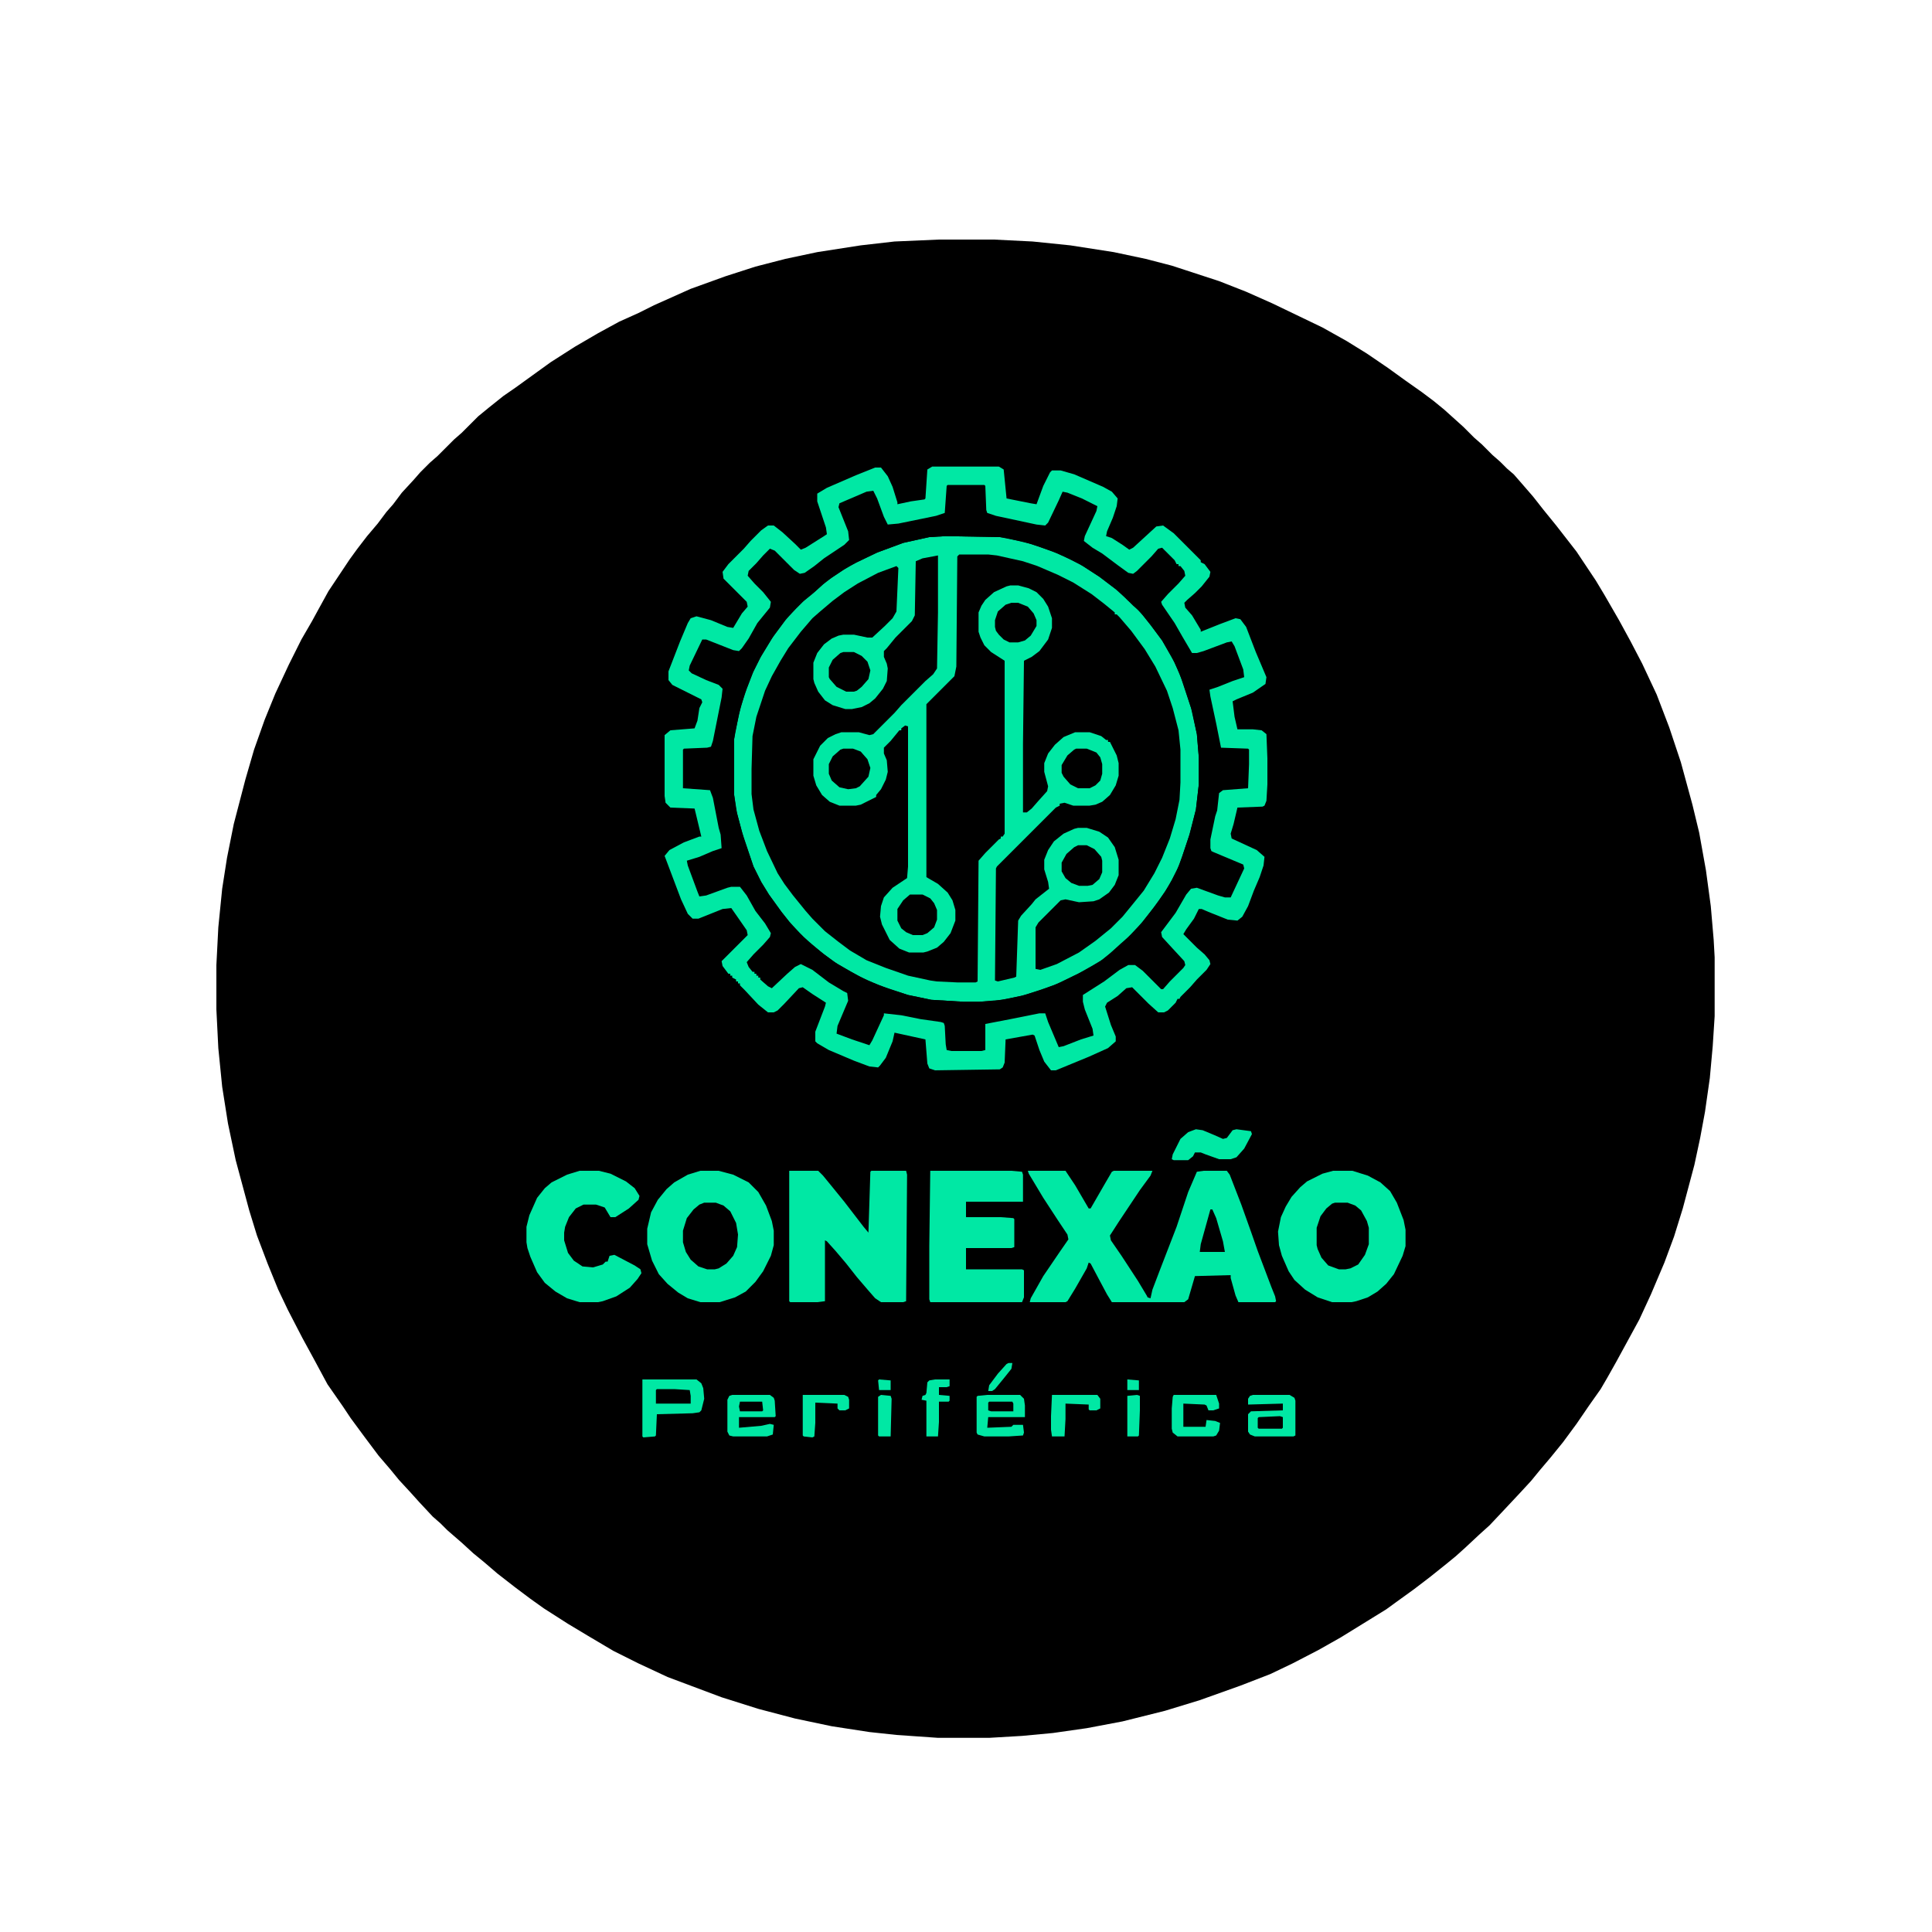 <?xml version="1.0" encoding="UTF-8"?>
<svg version="1.1" viewBox="0 0 2000 2000" width="500" height="500" xmlns="http://www.w3.org/2000/svg">
<path transform="translate(972,248)" d="m0 0h57l40 2 39 4 45 7 33 7 27 7 49 16 28 11 27 12 52 25 25 14 21 13 22 15 18 13 17 12 12 9 11 9 20 18 11 11 8 7 11 11 8 7 7 7 7 6 7 8 13 15 11 14 13 16 21 27 20 30 9 15 15 26 12 22 12 23 15 32 13 34 12 36 12 44 7 29 7 39 5 37 3 35 1 18v61l-2 31-3 33-5 35-5 27-6 28-12 45-9 29-10 27-14 33-12 26-24 44-9 16-7 12-12 17-13 19-14 19-13 16-11 13-9 11-12 13-15 16-16 17-10 9-15 14-10 9-11 9-15 12-17 13-18 13-11 8-47 29-23 13-27 14-23 11-31 12-42 15-36 11-44 11-37 7-35 5-32 3-34 2h-53l-43-3-28-3-39-6-38-8-38-10-38-12-56-21-30-14-26-13-27-16-20-12-25-16-14-10-16-12-18-14-14-12-11-9-12-11-15-13-7-7-8-7-14-15-9-10-12-13-9-11-12-14-15-20-14-19-8-12-16-23-14-26-12-22-15-29-10-21-11-27-11-29-8-26-14-52-8-38-6-38-4-40-2-40v-46l2-39 4-40 5-32 7-35 12-46 9-31 11-31 11-27 14-30 13-26 11-19 6-11 11-20 22-33 8-11 10-13 11-13 9-12 7-8 9-12 12-13 7-8 10-10 8-7 17-17 8-7 17-17 11-9 15-12 13-9 36-26 25-16 24-14 22-12 20-9 16-8 38-17 36-13 31-10 31-8 33-7 45-7 35-4z"/>
<path transform="translate(993,574)" d="m0 0h30l19 3 24 6 25 10 16 8 14 8 17 12 13 11 3 2v2l4 2 11 12 14 19 13 21 12 25 8 25 4 16 2 20v34l-1 18-4 20-6 20-8 20-8 16-11 18-11 13-8 10-11 12-7 7-17 13-10 7-16 9-15 7-12 4-5-1v-43l6-8 21-21 7 1 13 2 13-1 9-4 8-6 6-9 3-8v-16l-4-13-7-10-9-6-13-4h-9l-11 4-11 7-7 8-5 10-1 4v10l5 16-1 5-10 8-6 5-14 16-1 3-2 58-13 4-8 1-1-4 1-113 7-8 57-57h2l1-3 7 1 6 2h17l9-2 9-6 5-6 6-12 1-5v-13l-4-13-5-7v-2h-2v-2l-12-6-7-2h-15l-12 5-10 9-7 10-3 8v9l4 15-1 5-15 16-4 5-5 2-1-1v-71l1-86 11-6 7-6 7-10 4-12v-10l-5-14-7-9-7-6-11-4-5-1h-8l-13 5-9 6-7 8-3 5-1 4v20l4 10 4 6 9 8 10 6v179l-2 3h-2v2l-8 7-14 14-1 2-1 125-2 1h-19l-21-1-25-5-17-5-24-9-16-8-15-10-17-14-8-7-13-13-11-14-10-13-10-16-10-21-9-24-6-24-1-11v-26l1-34 5-23 8-24 11-23 11-18 12-16 11-13 7-8 15-13 18-13 15-9 19-10 18-6 1 4-2 43-6 9-14 14-5 4-8-1-11-2h-11l-10 3-9 6-7 8-4 8-1 4v17l4 11 6 9 6 5 12 5 5 1 13-1 10-4 6-4 8-9 5-9 2-8v-7l-3-10-1-2v-6l11-12 7-8 12-12 2-5 1-56 7-3 16-3v59l-1 58-4 6-17 16-22 22-7 8-17 17-10-2-4-1h-18l-11 4-10 9-6 10-2 5v17l4 12 7 10 8 6 8 3h17l10-3 8-5 3-1 2-4 7-11 2-5 1-12-2-9-2-4v-6l8-8 8-10h2l2-4 4-1 1 1v148l-1 9-15 10-7 7-4 8-2 10 1 10 5 12 6 9 8 7 10 4h15l12-4 8-6 6-7 5-10 2-6v-11l-4-12-6-8-9-8-11-6v-179l29-29 2-10 1-114z"/>
<path transform="translate(979,555)" d="m0 0 56 1 25 5 16 5 19 7 23 11 20 13 17 13 10 9 8 8 8 7 11 14 11 15 13 23 8 19 10 31 5 24 2 24v28l-3 26-7 27-10 30-8 16-7 12-12 17-11 14-12 13-9 9-8 7-12 10-10 6-16 9-25 12-30 10-18 4-13 2-16 1h-17l-33-2-24-5-30-10-20-9-23-13-14-10-13-11-8-7-12-12-11-14-13-18-8-13-8-16-12-36-6-23-2-15v-58l5-26 6-21 8-21 8-16 12-20 14-19 11-12 9-9 11-9 11-10 18-12 14-8 21-10 27-10 27-6zm14 19-2 2-1 114-2 10-29 29v179l12 7 10 9 5 8 3 10v11l-5 13-7 9-7 6-10 4-4 1h-15l-10-4-10-9-8-16-2-8 1-11 3-9 9-10 15-10 1-12v-145l-3-1-4 3v2h-2l-9 11-7 7v6l3 7 1 12-2 8-5 10-5 6v2l-16 8-5 1h-17l-10-4-8-7-6-10-3-10v-17l7-14 8-8 8-4 6-2h18l11 3 4-1 22-22 7-8 25-25 8-7 4-6 1-58v-59l-16 3-7 3-1 56-3 6-17 17-9 11-3 3v6l3 7 1 5-1 13-4 8-8 10-6 5-8 4-10 2h-7l-13-4-8-5-7-9-4-9-1-4v-17l4-10 7-9 8-6 7-3 5-1h11l14 3h5l13-12 8-8 4-7 2-45-2-2-19 7-21 11-14 9-12 9-13 11-8 7-12 14-13 17-8 13-9 16-7 15-9 27-4 20-1 34v26l2 16 6 22 8 21 11 23 7 11 9 12 13 16 7 8 13 13 14 11 12 9 17 10 20 8 23 8 23 5 7 1 21 1h19l2-1 1-125 7-8 14-14 2-1v-2h2l2-3v-179l-14-9-7-7-4-8-2-6v-20l3-7 4-6 9-8 13-6 4-1h8l11 3 8 4 7 7 5 8 4 12v10l-4 12-9 12-8 6-8 4-1 86v71h4l5-4 7-8 9-10 1-5-4-15v-9l4-10 7-9 9-8 12-5h15l12 4 5 4h2v2h2l7 14 2 8v13l-3 10-6 10-8 7-7 3-6 1h-17l-9-3-5 1v2l-4 2-61 61-1 2-1 116 3 1 17-4 2-1 2-58 3-5 11-12 4-5 14-11-1-7-4-13v-10l4-10 6-9 10-8 11-5 4-1h9l13 4 9 6 7 10 4 13v16l-4 10-6 8-10 7-6 2-15 1-14-3-5 1-23 23-3 5v43l5 1 17-6 23-12 17-12 16-13 12-12 9-11 13-16 11-18 8-16 8-20 6-20 4-20 1-18v-34l-2-20-6-23-6-18-12-25-11-18-14-19-12-14-3-3h-2v-2l-11-9-13-10-19-12-16-8-21-9-15-5-27-6-9-1z" fill="#00E8A4"/>
<path transform="translate(981,502)" d="m0 0h38l1 1 1 25 2 4 36 8 19 4 5-1 5-8 9-20 3-6 11 3 20 9 5 3-1 5-7 15-6 13 1 4 11 8 11 7 13 10 10 7 5 1 12-11 16-16 5 2 9 10 3 3v2h2v2h2l5 6-1 5-15 16-8 8-1 3 7 11 10 15 14 25 1 1 8-1 20-7 10-4 4 1 5 12 7 19v5l-23 8-11 5h-2l5 26 6 31 1 3 28 1 1 1v15l-1 25-26 2-4 3-2 18-4 16-3 14v9l1 3 25 11 9 4-1 5-11 24-2 4-9-1-24-8-6-1-5 5-6 9-9 15-13 17 1 5 7 7 7 8 10 11-1 4-7 8-14 14-1 2-4-2-20-20-5-3h-7l-12 7-10 8-19 12-6 4v7l5 16 6 14v5l-24 8-9 4h-3l-11-26-3-9-12 1-50 10v27l-4 1h-31l-5-1-1-6-1-19-1-3-16-3-34-6-12-1-3 9-9 19-3 5-30-10-4-2 1-8 9-21 2-5v-5l-1-3-4-2-18-11-15-12-11-5-9 5-14 14-7 6-4-2-8-7v-2h-2v-2h-2v-2h-2v-2h-2l-6-8 2-4 14-15 7-7 2-3-1-5-8-12-8-11-10-17-5-6h-9l-24 8-5 2h-4l-9-24-4-10v-3l21-7 13-6h2l-1-14-5-22-4-20-2-4-28-2v-40l1-1 24-1 4-1 4-16 7-35 1-9-4-4-20-8-10-5-1-4 8-18 6-12 7 1 28 11 4-1 6-7 10-18 11-14 5-7-1-6-16-17-7-8 1-5 14-14 7-8h4l8 7 16 16 4 2 5-1 11-8 13-10 20-13 2-3-1-9-10-25 1-4 31-13 5 1 8 20 5 13 5 1 28-5 26-6 1-1 2-28zm-2 53-17 1-27 6-27 10-29 14-18 12-9 7-10 9-11 9-15 15-15 20-13 21-8 16-7 18-6 18-6 27-1 7v58l3 19 7 26 10 29 8 16 8 13 13 18 8 10 11 12 10 10 14 11 12 9 17 10 17 9 23 9 19 6 24 5 33 2h17l23-2 20-4 20-6 21-8 26-13 15-9 10-8 11-10 8-7 11-11 11-14 10-13 10-15 8-15 6-16 8-24 6-24 3-26v-28l-2-24-6-27-12-36-8-17-10-17-12-16-8-10-8-9-8-7-9-9-20-15-17-11-15-8-16-7-23-8-25-6-7-1z"/>
<path transform="translate(965,483)" d="m0 0h69l5 3 3 30 25 5 6 1 7-19 7-14 2-2h9l14 4 30 13 9 5 6 7-1 8-4 12-6 14-1 5 6 2 11 7 7 5 4-2 24-22 7-1 11 8 28 28v2l4 2 6 8-1 5-8 10-7 7-8 7-3 3 1 5 7 8 9 15v2l20-8 16-6 5 1 6 8 10 26 11 26-1 7-13 9-17 7-4 2 2 16 3 13h16l9 1 5 4 1 25v27l-1 17-2 5-2 1-26 1-4 17-3 10 1 5 26 12 8 7-1 9-4 12-6 14-6 16-6 11-5 4-10-1-20-8-7-3h-3l-5 10-8 11-3 5 14 14 8 7 5 6 1 4-4 6-10 10-7 8-10 10-1 2h-2l-2 4-8 8-4 2h-6l-10-9-17-17-6 1-9 8-11 7-2 4 6 19 5 12v5l-8 7-20 9-34 14h-5l-7-9-5-12-5-15-2-1-28 5-1 24-2 5-3 2-67 1-6-2-2-5-2-25-32-7-2 9-7 17-6 8-2 2-9-1-16-6-26-11-12-7-2-2v-10l10-26 1-4-14-9-10-7-4 1-15 16-7 7-4 2h-6l-10-8-14-15-5-5v-2h-2v-2h-2v-2l-4-2v-2h-2v-2h-2l-6-8-1-5 27-27-1-5-9-13-7-10-9 1-25 10h-6l-5-5-7-15-17-45 5-6 15-8 16-6h2l-6-25-1-4-25-1-5-5-1-7v-63l6-5 25-2 3-8 2-13 3-6-1-3-30-15-4-5v-9l12-31 8-19 3-5 6-2 15 4 17 7 6 1 9-15 6-7-1-5-24-24-1-7 6-8 16-16 7-8 11-11 7-5h6l9 7 13 12 6 6 5-2 19-12 3-2-1-7-9-27v-8l10-6 30-13 20-8h6l7 9 5 11 5 16v2l14-3 14-2 1-1 2-30zm16 19-1 1-2 28-9 3-39 8-11 1-4-8-7-19-4-8-7 1-28 12-1 4 10 25 1 9-5 5-21 14-10 8-10 7-5 1-6-4-20-20-5-2-7 7-7 8-8 8-1 5 7 8 9 9 8 10-1 6-13 16-9 16-7 10-3 3-6-1-28-11h-4l-13 27-1 5 3 3 15 7 13 5 4 4-1 9-9 45-2 6-4 1-24 1-1 1v40l28 2 3 8 6 31 2 7 1 14-9 3-14 6-13 4 1 5 10 27 2 5 7-1 22-8 4-1h9l7 9 9 16 10 13 6 10-1 4-7 8-10 10-7 8 2 5 4 5h2v2h2v2h2v2h2v2l8 7 4 2 16-15 8-7 6-3 12 6 17 13 15 9 4 2 1 8-11 26-1 8 16 6 18 6 3-5 12-26v-2l18 2 20 4 21 3 3 1 1 3 1 19 1 6 5 1h31l4-1v-27l26-5 30-6h6l3 9 11 26 5-1 18-7 13-4-1-7-8-20-2-8v-7l22-14 16-12 9-5h7l8 6 19 19h2l7-8 14-14 2-3-1-4-12-13-11-12-1-5 15-20 11-19 5-6 6-1 22 8 7 2h6l14-30-1-4-31-13-2-1-1-3v-9l5-24 2-6 2-18 4-3 26-2 1-25v-15l-1-1-28-1-5-25-6-28-1-7 9-3 15-6 12-4-1-8-9-24-3-5-5 1-24 9-7 2h-5l-10-17-8-14-13-19-1-3 7-8 11-11 7-8-1-5-4-5h-2v-2h-2l-2-4-13-13-4 1-7 8-15 15-4 3-5-1-11-8-16-12-10-6-9-7 1-5 12-26 1-5-16-8-15-6-5-1-4 9-11 23-3 3-9-1-42-9-9-3-1-3-1-25-1-1z" fill="#00E8A4"/>
<path transform="translate(1064,1212)" d="m0 0h39l10 15 14 24h2l15-26 7-12 2-1h40l-2 5-11 15-22 33-9 14 1 5 11 16 17 26 9 15 1 2 3 1 2-9 8-21 17-44 12-36 9-21 7-1h24l3 4 12 31 10 28 7 20 14 37 4 10 1 5-1 1h-38l-3-7-5-18v-3l-37 1-7 24-4 3h-75l-5-8-8-15-9-17-2-1-2 6-12 21-8 13-2 1h-37l1-4 13-23 17-25 9-13-1-5-10-15-15-23-15-25z" fill="#00E8A4"/>
<path transform="translate(1380,1212)" d="m0 0h20l16 5 13 7 10 9 7 12 7 18 2 10v17l-3 10-9 19-8 10-9 8-10 6-12 4-5 1h-20l-15-5-13-8-11-10-6-9-7-16-3-11-1-14 3-15 5-11 6-10 9-10 7-6 16-8z" fill="#00E8A4"/>
<path transform="translate(725,1212)" d="m0 0h19l15 4 16 8 10 10 8 14 6 16 2 10v15l-3 11-8 16-8 11-10 10-11 6-16 5h-20l-13-4-10-6-11-9-9-10-7-14-5-17v-16l4-17 7-13 9-11 8-7 14-8z" fill="#00E8A4"/>
<path transform="translate(817,1212)" d="m0 0h30l5 5 9 11 13 16 20 26 5 6 2-63 1-1h36l1 4-1 131-3 1h-23l-6-4-7-8-12-14-11-14-11-13-9-10-2-1v63l-8 1h-28l-1-1z" fill="#00E8A4"/>
<path transform="translate(963,1212)" d="m0 0h84l11 1 1 3v28h-59v16h36l13 1 1 1v29l-3 1h-47v22h58l2 1v28l-2 5h-95l-1-3v-55z" fill="#00E8A4"/>
<path transform="translate(600,1212)" d="m0 0h20l12 3 16 8 9 7 5 8-1 4-10 9-14 9h-5l-6-10-9-3h-13l-8 4-7 9-4 10-1 6v8l4 13 6 8 9 6 11 1 10-3 3-3h2l2-6 5-1 21 11 6 4 1 4-4 6-8 9-14 9-14 5-5 1h-19l-13-4-12-7-11-9-8-11-7-16-3-9-1-6v-16l3-12 8-18 8-10 7-6 16-8z" fill="#00E8A4"/>
<path transform="translate(729,1245)" d="m0 0h12l8 3 7 6 6 12 2 12-1 13-4 9-7 8-8 5-4 1h-8l-9-3-8-7-5-8-3-10v-12l4-13 7-9 6-5z"/>
<path transform="translate(1382,1245)" d="m0 0h13l8 3 6 5 6 11 2 7v17l-4 11-7 10-8 4-5 1h-7l-11-4-7-8-4-9-1-4v-18l4-12 6-8 6-5z"/>
<path transform="translate(665,1428)" d="m0 0h56l5 4 2 5 1 11-3 12-2 2-7 1-37 1-1 22-1 1-12 1-1-1z" fill="#00E8A4"/>
<path transform="translate(1297,1444)" d="m0 0h38l5 3 1 3v36l-2 1h-40l-5-2-2-3v-18l3-3 33-1v-7l-36 1v-6l2-3z" fill="#00E8A4"/>
<path transform="translate(1238,1169)" d="m0 0 7 1 12 5 9 4 4-1 6-8 4-1 15 2 1 3-8 15-8 9-6 2h-12l-14-5-5-2h-6l-2 4-5 4h-15l-2-1 1-5 8-16 8-7z" fill="#00E8A4"/>
<path transform="translate(758,1444)" d="m0 0h39l4 3 1 3 1 16-1 1h-37v11l23-2 9-2 4 1-1 10-6 2h-35l-4-1-2-4v-33l2-4z" fill="#00E8A4"/>
<path transform="translate(1022,1444)" d="m0 0h34l4 4 1 7v12h-38l-1 11 25-1 2-2h10l1 8-1 3-15 1h-25l-7-2-1-2v-37l1-1z" fill="#00E8A4"/>
<path transform="translate(1116,875)" d="m0 0h9l8 4 7 8 1 4v12l-3 7-7 6-5 1h-9l-8-3-6-5-4-7v-9l5-9 8-7z"/>
<path transform="translate(942,926)" d="m0 0h13l8 4 4 5 3 7v10l-3 8-7 6-5 2h-10l-7-3-5-4-4-8v-12l6-9z"/>
<path transform="translate(873,775)" d="m0 0h10l8 3 7 8 3 9-2 9-9 10-4 2-8 1-9-2-8-7-3-7v-10l4-8 8-7z"/>
<path transform="translate(1114,775)" d="m0 0h11l10 4 4 5 2 7v10l-2 7-5 5-6 3h-12l-8-4-7-8-2-4v-8l6-10 7-6z"/>
<path transform="translate(1047,624)" d="m0 0h7l10 4 6 7 3 7v6l-6 10-6 5-7 2h-9l-6-3-5-5-3-4-1-4v-7l3-9 8-7z"/>
<path transform="translate(873,675)" d="m0 0h11l8 4 6 6 3 9-2 9-7 8-5 4-3 1h-8l-10-5-7-8-1-2v-10l4-8 8-7z"/>
<path transform="translate(1215,1444)" d="m0 0h44l3 9v5l-6 2h-5l-2-5-2-1-22-1v24h23l1-7 9 1 5 2-1 8-3 5-3 1h-37l-5-4-1-4v-21l1-12z" fill="#00E8A4"/>
<path transform="translate(1089,1444)" d="m0 0h47l3 4v10l-4 2h-7l-1-1v-5l-24-1v16l-1 18h-13l-1-7v-14z" fill="#00E8A4"/>
<path transform="translate(831,1444)" d="m0 0h43l4 2 1 3v9l-4 2h-6l-2-2v-5l-23-1v21l-1 14-2 1-9-1-1-1z" fill="#00E8A4"/>
<path transform="translate(968,1428)" d="m0 0h15v7l-3 1h-8v8l11 1v5l-1 1h-10v21l-1 15h-12v-37l-5-1 1-4 3-1 1-2 1-11 2-2z" fill="#00E8A4"/>
<path transform="translate(1253,1252)" d="m0 0h2l4 9 7 24 2 11h-26l1-8z"/>
<path transform="translate(912,1444)" d="m0 0 10 1 1 3-1 39h-12l-1-1v-40z" fill="#00E8A4"/>
<path transform="translate(1177,1444)" d="m0 0 3 1v15l-1 26-1 1h-11v-42z" fill="#00E8A4"/>
<path transform="translate(680,1438)" d="m0 0h18l16 1 1 6v8h-36v-14z"/>
<path transform="translate(1325,1466)" d="m0 0 3 1v11l-1 1h-24l-1-1v-10l1-1z"/>
<path transform="translate(1024,1451)" d="m0 0h24l1 2v8h-23l-3-1v-8z"/>
<path transform="translate(766,1451)" d="m0 0h23l1 9-1 1h-23l-1-5z"/>
<path transform="translate(1044,1411)" d="m0 0h4l-1 6-8 10-9 11-3 2h-4l1-6 9-12 9-10z" fill="#00E8A4"/>
<path transform="translate(910,1428)" d="m0 0 12 1v10h-12l-1-10z" fill="#00E8A4"/>
<path transform="translate(1167,1428)" d="m0 0 12 1v10h-12z" fill="#00E8A4"/>
</svg>
